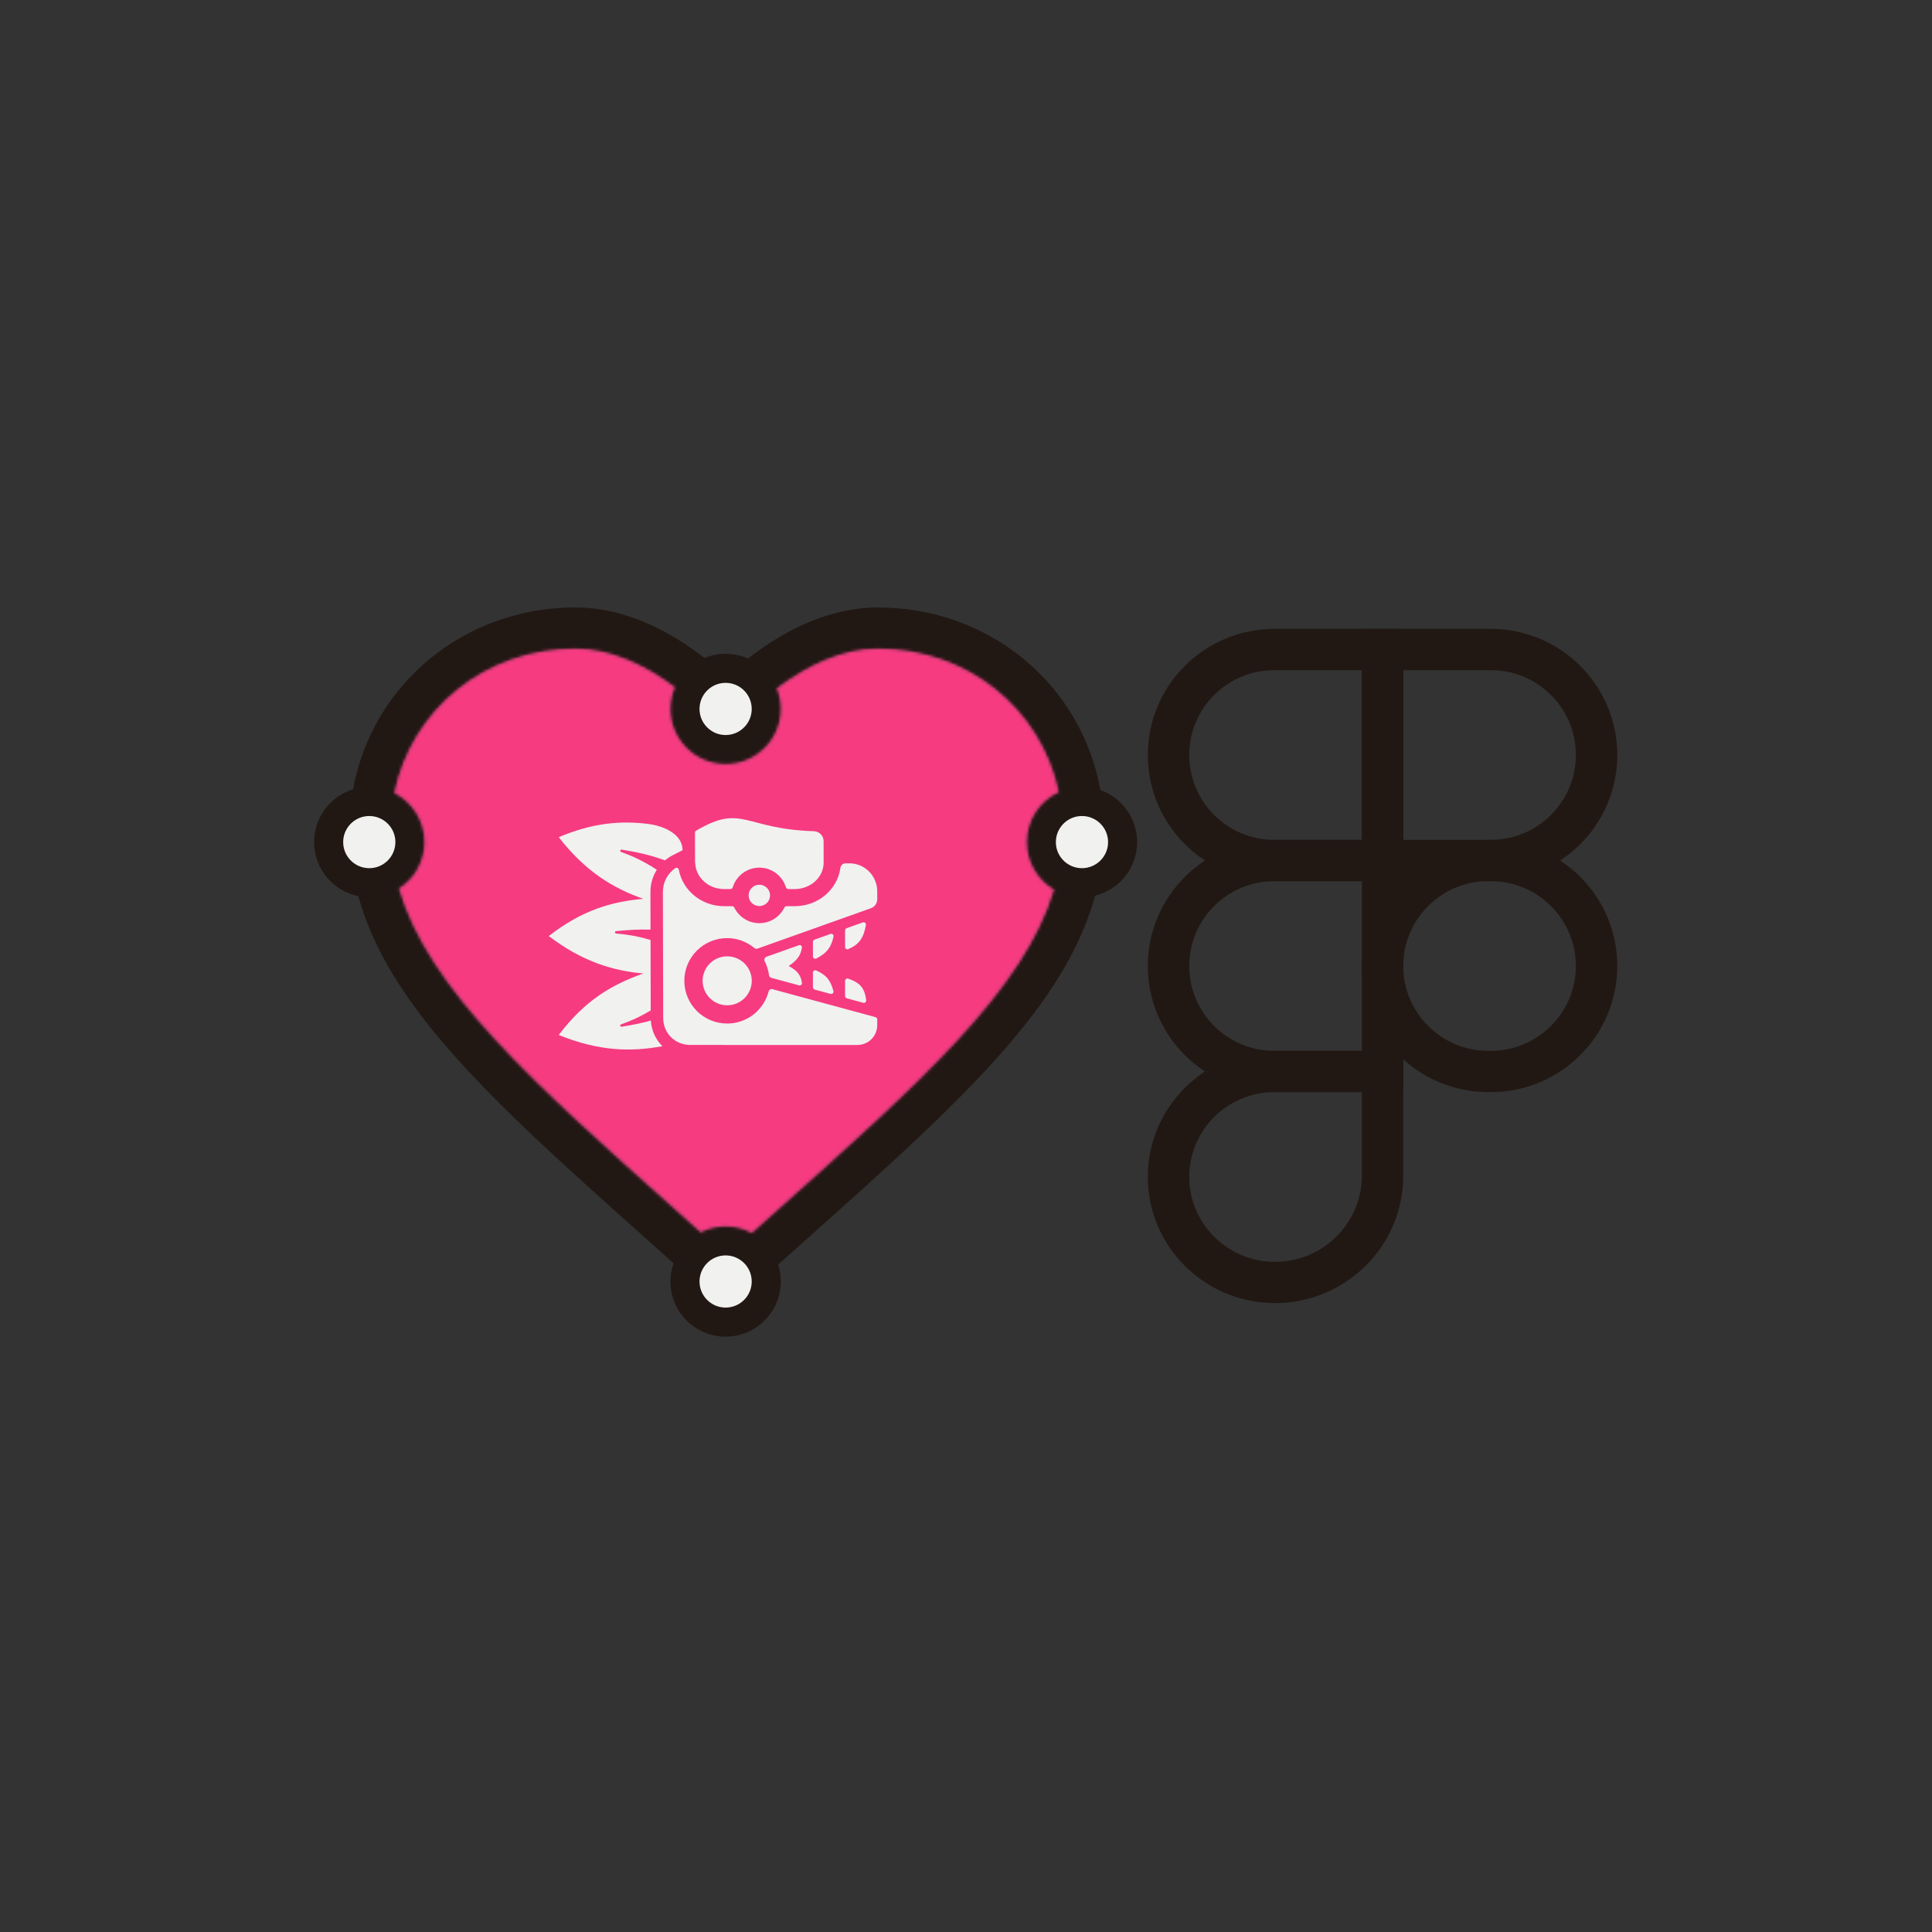<svg width="652" height="652" viewBox="0 0 652 652" fill="none" xmlns="http://www.w3.org/2000/svg">
<rect x="0" y="0" width="652" height="652" fill="#333333" stroke="none"/>
<path fill-rule="evenodd" clip-rule="evenodd" d="M545.796 254.794C545.796 278.304 526.671 297.363 503.08 297.363H459.588V212.225H503.08C526.671 212.225 545.796 231.284 545.796 254.794ZM503.08 283.432C518.95 283.432 531.816 270.61 531.816 254.794C531.816 238.978 518.95 226.157 503.08 226.157H473.568V283.432H503.08Z" fill="#211814"/>
<path fill-rule="evenodd" clip-rule="evenodd" d="M387.361 254.794C387.361 278.304 406.486 297.363 430.077 297.363H473.569V212.225H430.077C406.486 212.225 387.361 231.284 387.361 254.794ZM430.077 283.432C414.206 283.432 401.341 270.61 401.341 254.794C401.341 238.978 414.206 226.157 430.077 226.157H459.589V283.432H430.077Z" fill="#211814"/>
<path fill-rule="evenodd" clip-rule="evenodd" d="M387.361 326C387.361 349.51 406.486 368.569 430.077 368.569H473.569V283.43L430.077 283.432C406.486 283.432 387.361 302.489 387.361 326ZM430.077 354.637C414.206 354.637 401.341 341.816 401.341 326C401.341 310.184 414.206 297.363 430.077 297.363L459.589 297.362V354.637H430.077Z" fill="#211814"/>
<path fill-rule="evenodd" clip-rule="evenodd" d="M387.361 397.206C387.361 420.765 406.728 439.775 430.27 439.775C454.026 439.775 473.569 420.592 473.569 396.819V354.637L430.077 354.637C406.486 354.637 387.361 373.696 387.361 397.206ZM430.27 425.843C414.35 425.843 401.341 412.973 401.341 397.206C401.341 381.39 414.206 368.569 430.077 368.569L459.589 368.568V396.819C459.589 412.8 446.404 425.843 430.27 425.843Z" fill="#211814"/>
<path fill-rule="evenodd" clip-rule="evenodd" d="M459.581 326C459.581 349.51 478.706 368.569 502.297 368.569H503.073C526.665 368.569 545.789 349.51 545.789 326C545.789 302.489 526.665 283.43 503.073 283.43H502.297C478.706 283.43 459.581 302.489 459.581 326ZM502.297 354.637C486.426 354.637 473.561 341.816 473.561 326C473.561 310.184 486.426 297.362 502.297 297.362H503.073C518.944 297.362 531.809 310.184 531.809 326C531.809 341.816 518.944 354.637 503.073 354.637H502.297Z" fill="#211814"/>
<path d="M245.189 250.952C251.403 250.952 256.44 245.917 256.44 239.705C256.44 233.494 251.403 228.459 245.189 228.459C238.974 228.459 233.937 233.494 233.937 239.705C233.937 245.917 238.974 250.952 245.189 250.952Z" fill="#F1F1EF"/>
<path d="M124.542 295.376C130.756 295.376 135.794 290.341 135.794 284.129C135.794 277.918 130.756 272.883 124.542 272.883C118.328 272.883 113.29 277.918 113.29 284.129C113.29 290.341 118.328 295.376 124.542 295.376Z" fill="#F1F1EF"/>
<path d="M376.835 284.129C376.835 290.341 371.797 295.376 365.583 295.376C359.369 295.376 354.331 290.341 354.331 284.129C354.331 277.918 359.369 272.883 365.583 272.883C371.797 272.883 376.835 277.918 376.835 284.129Z" fill="#F1F1EF"/>
<path d="M244.877 444.394C251.091 444.394 256.129 439.359 256.129 433.147C256.129 426.936 251.091 421.901 244.877 421.901C238.663 421.901 233.625 426.936 233.625 433.147C233.625 439.359 238.663 444.394 244.877 444.394Z" fill="#F1F1EF"/>
<path fill-rule="evenodd" clip-rule="evenodd" d="M219.516 419.334L227.302 426.308C226.625 428.236 226.257 430.31 226.257 432.47C226.257 442.75 234.594 451.084 244.879 451.084C255.164 451.084 263.501 442.75 263.501 432.47C263.501 430.486 263.19 428.574 262.615 426.78L270.948 419.316L271.342 418.965C300.098 393.306 325.091 371.006 342.76 349.735C355.356 334.571 364.978 319.07 369.572 302.266C377.715 300.277 383.758 292.936 383.758 284.184C383.758 276.081 378.577 269.187 371.346 266.631C364.967 231.039 333.976 205 296.263 205C282.864 205 270.603 210.111 260.514 216.529C257.718 218.307 255.024 220.226 252.446 222.236C250.134 221.207 247.573 220.635 244.879 220.635C242.355 220.635 239.949 221.137 237.754 222.046C235.25 220.105 232.638 218.251 229.93 216.529C219.841 210.111 207.58 205 194.181 205C156.553 205 125.617 230.922 119.141 266.39C111.532 268.729 106 275.811 106 284.184C106 293.196 112.407 300.712 120.916 302.429C125.529 319.17 135.128 334.62 147.684 349.735C165.353 371.005 190.346 393.306 219.102 418.964L219.516 419.334ZM134.646 299.874C144.56 333.769 179.648 365.131 228.775 408.967L236.469 415.858C238.995 414.578 241.853 413.856 244.879 413.856C248.079 413.856 251.091 414.663 253.722 416.085L261.669 408.967C310.624 365.285 345.638 333.989 355.693 300.231C350.199 296.994 346.514 291.019 346.514 284.184C346.514 276.7 350.933 270.247 357.305 267.291C351.402 239.272 326.668 218.897 296.263 218.897C284.151 218.897 272.337 224.611 262.16 232.301C263.025 234.448 263.501 236.793 263.501 239.249C263.501 249.529 255.164 257.863 244.879 257.863C234.594 257.863 226.257 249.529 226.257 239.249C226.257 236.642 226.793 234.161 227.761 231.909C217.703 224.417 206.086 218.897 194.181 218.897C163.667 218.897 138.864 239.419 133.076 267.594C139.111 270.673 143.244 276.946 143.244 284.184C143.244 290.776 139.817 296.567 134.646 299.874ZM117.914 278.479C117.914 278.479 117.914 278.478 117.914 278.479C119.53 276.583 121.936 275.381 124.622 275.381C127.589 275.381 130.212 276.846 131.808 279.092C131.808 279.092 131.808 279.092 131.808 279.092C132.83 280.53 133.43 282.287 133.43 284.184C133.43 289.046 129.487 292.988 124.622 292.988C119.758 292.988 115.814 289.046 115.814 284.184C115.814 282.007 116.605 280.015 117.914 278.479ZM253.687 432.47C253.687 432.135 253.668 431.805 253.632 431.48C253.475 430.08 252.99 428.779 252.255 427.656C250.745 425.35 248.183 423.796 245.25 423.674L245.191 423.672C245.088 423.668 244.984 423.667 244.879 423.667C240.015 423.667 236.071 427.608 236.071 432.47C236.071 432.872 236.098 433.267 236.15 433.654C236.181 433.886 236.222 434.116 236.27 434.342C237.129 438.305 240.657 441.274 244.879 441.274C249.743 441.274 253.687 437.332 253.687 432.47ZM365.136 292.988C362.586 292.988 360.29 291.906 358.682 290.176C358.452 289.928 358.236 289.668 358.036 289.396C356.962 287.937 356.328 286.134 356.328 284.184C356.328 281.905 357.194 279.829 358.615 278.265C360.226 276.493 362.551 275.381 365.136 275.381C367.856 275.381 370.289 276.613 371.904 278.551C372.135 278.827 372.349 279.118 372.545 279.422C373.43 280.795 373.944 282.43 373.944 284.184C373.944 289.046 370 292.988 365.136 292.988ZM244.879 230.445C247.919 230.445 250.6 231.985 252.183 234.327C252.964 235.483 253.478 236.834 253.636 238.292C253.67 238.606 253.687 238.926 253.687 239.249C253.687 244.111 249.743 248.053 244.879 248.053C240.014 248.053 236.071 244.111 236.071 239.249C236.071 239.109 236.074 238.97 236.081 238.832C236.299 234.163 240.155 230.445 244.879 230.445Z" fill="#211814"/>
<mask id="mask0_43_1104" style="mask-type:alpha" maskUnits="userSpaceOnUse" x="133" y="218" width="225" height="199">
<path d="M236.47 415.858L228.776 408.967C179.648 365.131 144.561 333.769 134.647 299.874C139.817 296.567 143.245 290.776 143.245 284.184C143.245 276.946 139.112 270.673 133.076 267.594C138.864 239.419 163.667 218.897 194.182 218.897C206.087 218.897 217.704 224.417 227.761 231.909C226.793 234.161 226.257 236.642 226.257 239.249C226.257 249.529 234.595 257.863 244.88 257.863C255.164 257.863 263.502 249.529 263.502 239.249C263.502 236.793 263.026 234.448 262.161 232.301C272.338 224.611 284.151 218.897 296.264 218.897C326.668 218.897 351.403 239.272 357.306 267.291C350.933 270.247 346.514 276.7 346.514 284.184C346.514 291.019 350.2 296.994 355.693 300.231C345.638 333.989 310.625 365.285 261.669 408.967L253.723 416.085C251.092 414.663 248.08 413.856 244.88 413.856C241.853 413.856 238.996 414.578 236.47 415.858Z" fill="#236DF6"/>
</mask>
<g mask="url(#mask0_43_1104)">
<rect x="122.623" y="213.987" width="245.009" height="221.306" fill="#F63B81"/>
</g>
<path d="M234.94 280.318C234.693 280.463 234.532 280.736 234.532 281.022L234.559 290.913C234.559 291.065 234.602 291.205 234.609 291.357C234.866 296.182 239.119 300.041 244.363 300.041H246.483C246.859 300.041 247.182 299.781 247.293 299.421C248.475 295.596 252.034 292.806 256.258 292.806C260.481 292.806 264.04 295.596 265.222 299.421C265.333 299.781 265.656 300.041 266.033 300.041H268.202C273.583 300.041 277.956 296.026 277.956 291.082L277.936 283.795C277.932 282.007 276.464 280.567 274.678 280.511C250.958 279.77 250.581 271.126 234.94 280.318ZM285.309 291.357C284.426 291.357 283.715 292.066 283.598 292.941C282.63 300.186 276.104 305.812 268.202 305.812H265.461C265.135 305.812 264.845 306.008 264.7 306.3C263.166 309.401 259.958 311.541 256.258 311.541C252.557 311.541 249.349 309.401 247.815 306.3C247.671 306.008 247.38 305.812 247.055 305.812H244.363C236.709 305.812 230.393 300.493 229.092 293.541C228.988 292.981 228.377 292.652 227.906 292.973C225.384 294.693 223.703 297.635 223.703 300.998L223.802 343.45C223.802 348.689 227.758 352.642 233.005 352.642L289.278 352.656C293.065 352.656 296.038 349.704 296.045 345.928V344.042C296.045 343.676 295.8 343.356 295.447 343.26L260.688 333.824C260.114 333.668 259.533 334.04 259.383 334.616C257.774 340.821 252.14 345.414 245.408 345.414C237.42 345.414 230.943 338.96 230.943 331C230.943 323.041 237.42 316.587 245.408 316.587C248.919 316.587 252.106 317.868 254.607 319.943C254.893 320.181 255.282 320.26 255.633 320.136L293.89 306.509C295.182 306.049 296.045 304.826 296.045 303.455V300.815C296.041 295.598 291.857 291.357 286.721 291.357H285.309ZM256.258 298.57C255.298 298.57 254.379 298.95 253.7 299.626C253.022 300.302 252.641 301.218 252.641 302.174C252.641 303.129 253.022 304.046 253.7 304.722C254.379 305.397 255.298 305.777 256.258 305.777C257.217 305.777 258.137 305.397 258.815 304.722C259.493 304.046 259.874 303.129 259.874 302.174C259.874 301.218 259.493 300.302 258.815 299.626C258.137 298.95 257.217 298.57 256.258 298.57ZM292.221 312.165C292.326 311.568 291.743 311.093 291.172 311.296L285.727 313.235C285.404 313.35 285.189 313.656 285.189 313.999V319.575C285.189 320.137 285.75 320.529 286.267 320.307C289.883 318.757 291.436 316.648 292.221 312.165ZM281.295 316.092C281.435 315.485 280.843 314.982 280.256 315.191L274.878 317.106C274.555 317.221 274.34 317.527 274.34 317.87V322.758C274.34 323.344 274.945 323.736 275.469 323.473C279.062 321.668 280.457 319.736 281.295 316.092ZM270.63 319.766C270.707 319.201 270.145 318.792 269.608 318.983L258.635 322.893C258.02 323.112 257.771 323.848 258.072 324.429C258.812 325.859 259.302 327.432 259.522 329.093C259.578 329.514 259.872 329.871 260.282 329.983L269.659 332.527C270.187 332.671 270.705 332.259 270.633 331.717C270.227 328.619 268.606 327.374 266.17 325.99C268.856 324.212 270.263 322.466 270.63 319.766ZM245.408 322.738C243.209 322.738 241.1 323.609 239.545 325.158C237.99 326.708 237.116 328.809 237.116 331C237.116 333.192 237.99 335.293 239.545 336.843C241.1 338.392 243.209 339.263 245.408 339.263C247.608 339.263 249.717 338.392 251.272 336.843C252.827 335.293 253.701 333.192 253.701 331C253.701 328.809 252.827 326.708 251.272 325.158C249.717 323.609 247.608 322.738 245.408 322.738ZM275.423 327.505C274.904 327.281 274.34 327.673 274.34 328.237V333.174C274.34 333.54 274.585 333.861 274.938 333.957L280.277 335.406C280.865 335.566 281.413 335.042 281.256 334.453C280.312 330.915 278.983 329.039 275.423 327.505ZM286.223 330.27C285.711 330.097 285.189 330.487 285.189 331.028V336.123C285.189 336.489 285.434 336.81 285.787 336.906L291.317 338.407C291.856 338.553 292.38 338.12 292.312 337.566C291.808 333.418 290.269 331.635 286.223 330.27Z" fill="#F1F1EF"/>
<path fill-rule="evenodd" clip-rule="evenodd" d="M188.557 282.524C200.174 277.609 209.569 276.935 218.642 278.045C224.423 278.752 230.297 281.711 230.351 286.813L230.315 286.946L227.014 288.631C226.088 289.104 225.222 289.682 224.432 290.348C218.996 288.395 214.972 287.583 209.797 286.722C209.31 286.641 209.13 287.341 209.594 287.51C213.517 288.943 216.824 290.387 221.661 293.526C220.297 295.681 219.506 298.246 219.506 300.998V301.003L219.535 313.735C215.455 313.586 212.038 313.83 207.924 314.231C207.431 314.279 207.439 315.001 207.931 315.045C211.672 315.376 214.935 315.845 219.543 317.231L219.599 340.982C215.827 343.257 212.934 344.485 209.594 345.705C209.13 345.875 209.31 346.574 209.797 346.493C213.342 345.904 216.347 345.337 219.636 344.41C219.864 347.839 221.306 350.859 223.554 353.063C212.822 355.032 202.097 354.771 188.557 349.278C197.562 337.358 206.842 332.147 217.088 328.535C206.551 327.563 196.513 324.462 185.187 315.901C196.591 307.013 206.618 304.262 217.072 303.335C206.753 299.676 197.565 294.088 188.557 282.524Z" fill="#F1F1EF"/>
</svg>
